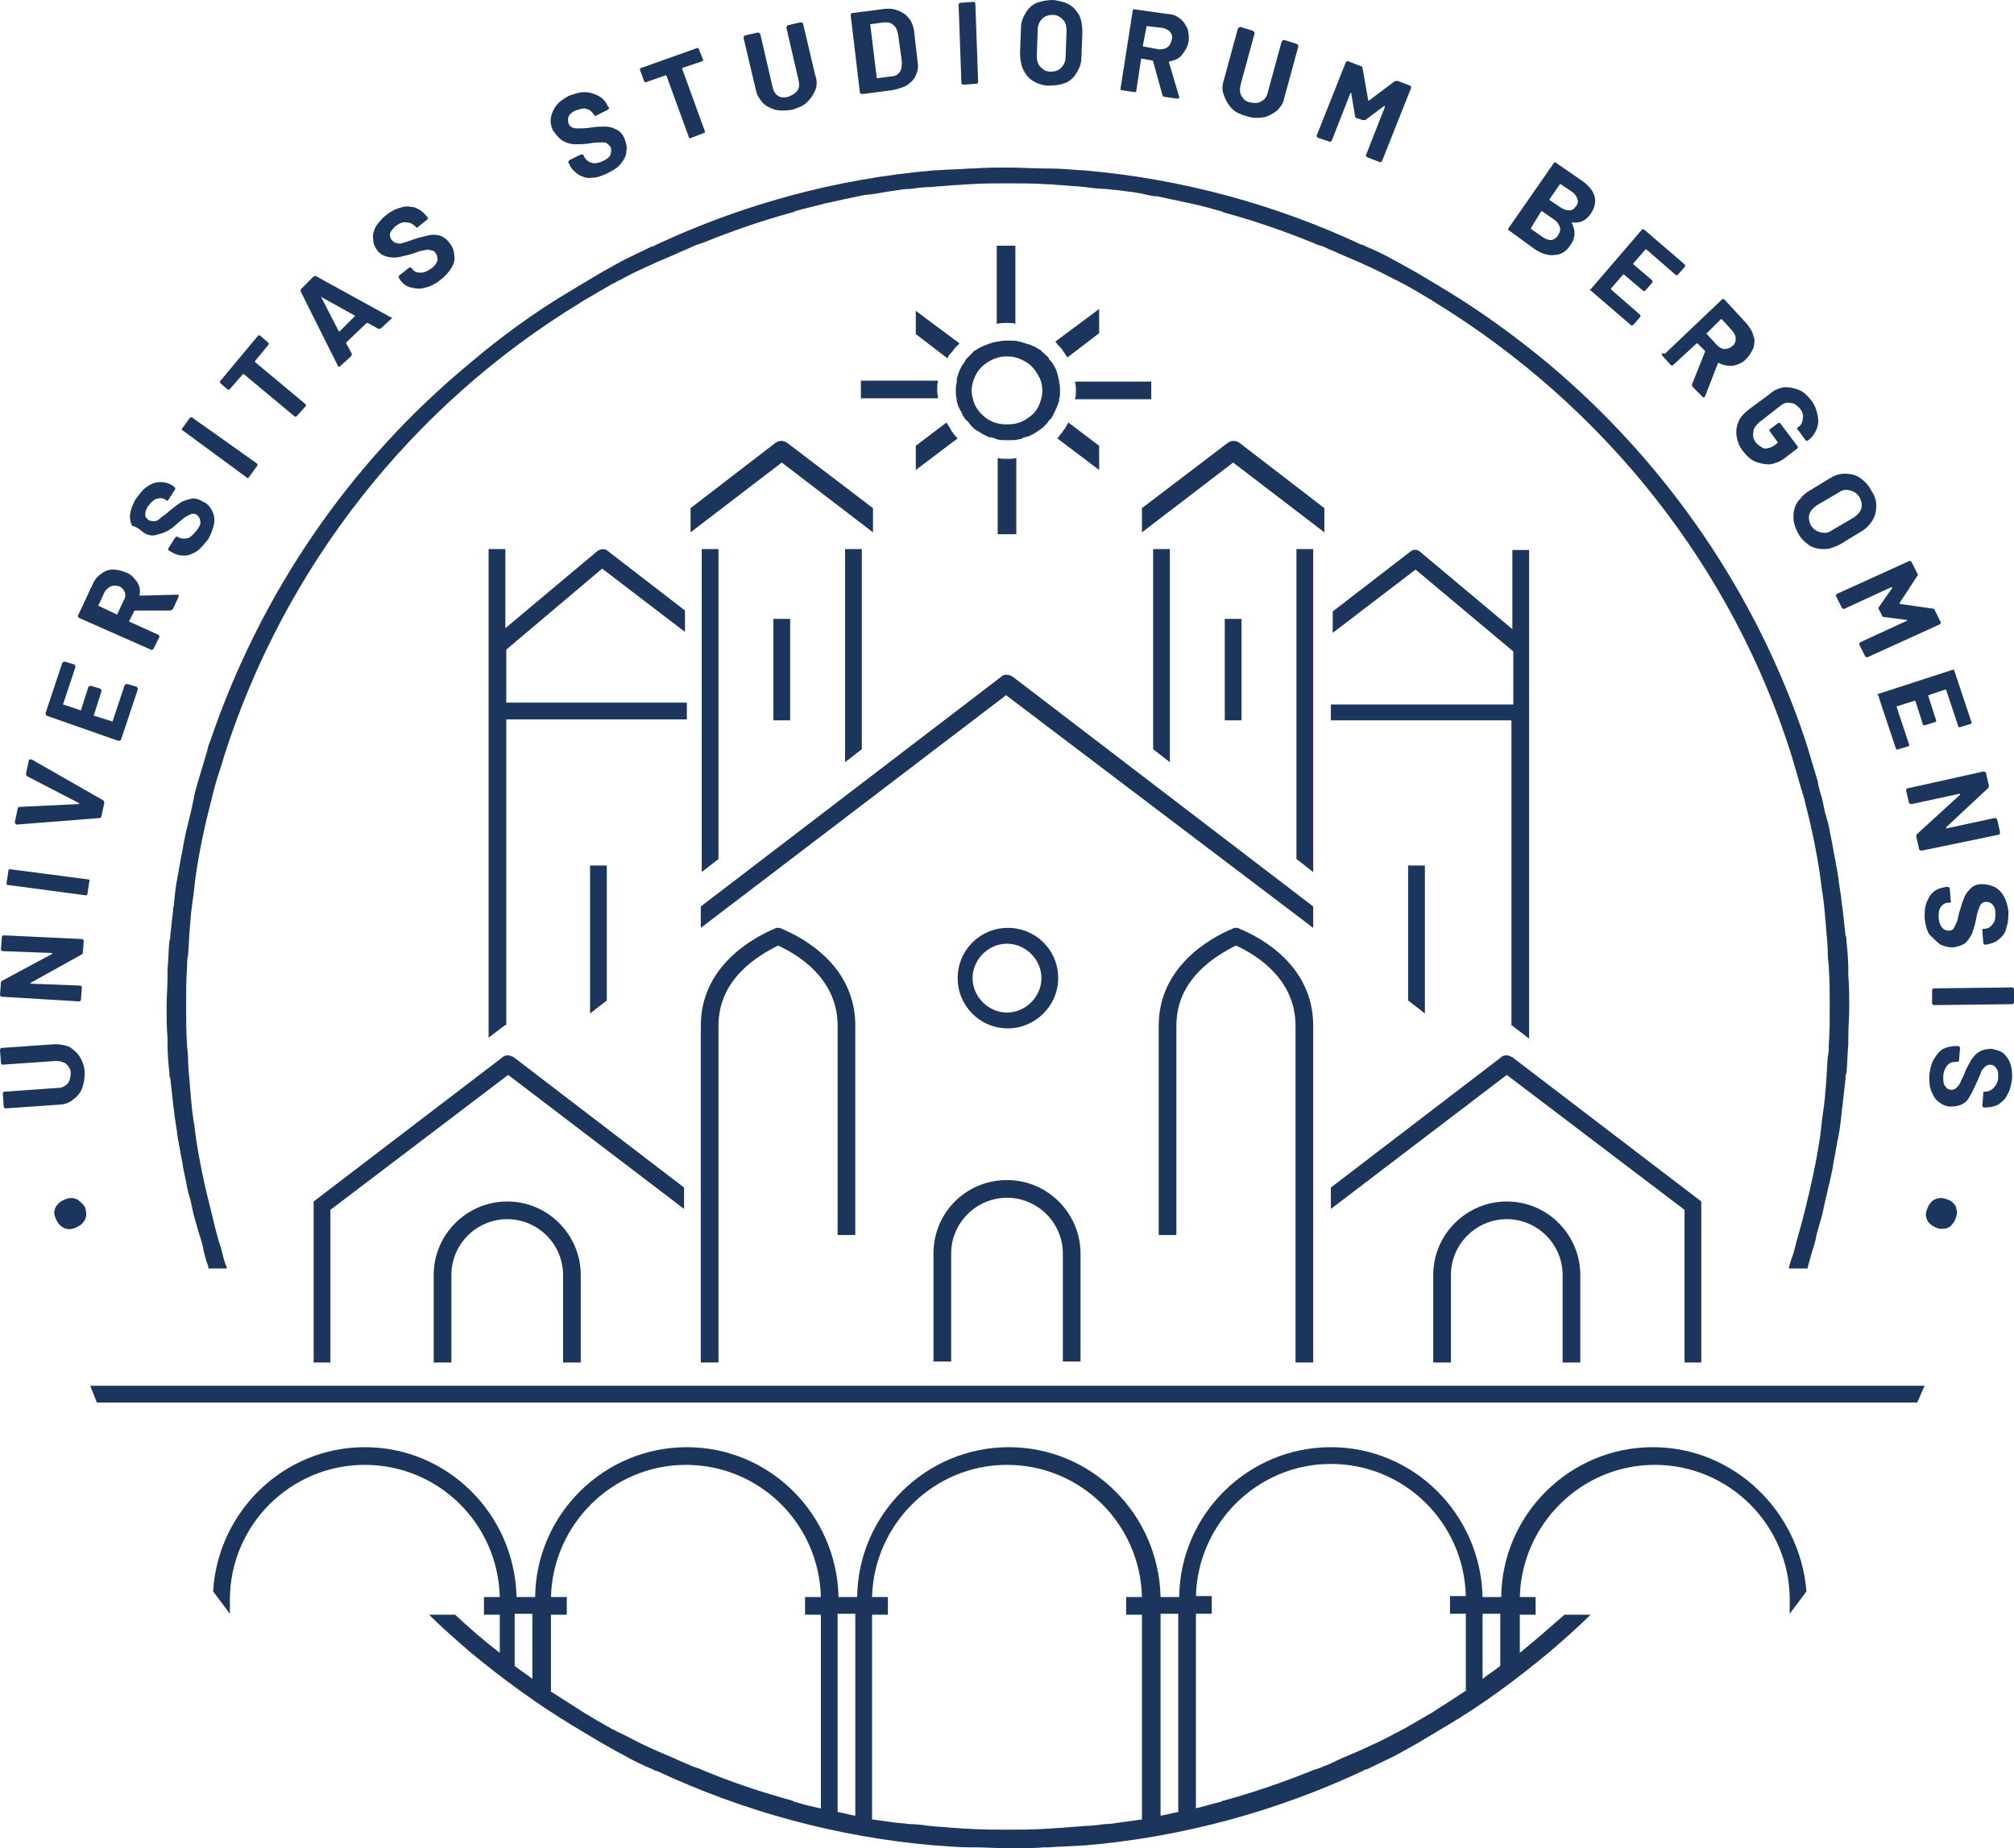 <?xml version="1.0" encoding="UTF-8"?>
<svg width="216.4" height="198.6" fill="none" version="1.1" viewBox="0 0 216.4 198.6" xmlns="http://www.w3.org/2000/svg" xmlns:cc="http://creativecommons.org/ns#" xmlns:dc="http://purl.org/dc/elements/1.1/" xmlns:rdf="http://www.w3.org/1999/02/22-rdf-syntax-ns#">
 <g fill="#1c355d">
  <path d="m77.2 92.3v-33.3h-1.8v34.7z"/>
  <path d="m84.9 66.5h-1.8v10.9h1.8z"/>
  <path d="m92.6 80.5v-21.5h-1.8v22.9z"/>
  <path d="m64.7 61.1 8.9 6.8v-2.3l-8.3-6.4c-0.3-0.3-0.8-0.2-1.1 0l-9.9 8.3v-8.5h-1.8v52.5l1.7-1.3c0.1 0 0.1-0.1 0.2-0.1v-32.8h19.4v-1.8h-19.4v-5.7z"/>
  <path d="m62.4 146.4v-9.4c0-4.3-3.5-7.9-7.9-7.9-4.3 0-7.9 3.5-7.9 7.9v9.4h1.9v-9.4c0-3.3 2.7-6 6-6s6 2.7 6 6v9.4z"/>
  <path d="m91.9 132.7v-22.5c0-6.4-5.5-9.4-7.9-10.4l-0.2-0.1h-0.4l-0.2 0.1c-2.4 1-7.9 4.1-7.9 10.4v36.2h1.9v-36.2c0-5 4.2-7.5 6.4-8.6 2.2 1 6.4 3.6 6.4 8.6v22.5z"/>
  <path d="m63.4 93v15.9l1.8-1.4v-14.5z"/>
  <path d="m92.6 42.8h8.2c0-0.2-0.1-0.5-0.1-0.8v-0.1c0-0.3 0-0.7 0.1-1h-8.3v1.9z"/>
  <path d="m102.2 46.2c-0.2-0.3-0.3-0.5-0.5-0.8l-3.3 2.5v2.6l4.5-3.4c-0.2-0.2-0.4-0.4-0.5-0.6-0.1-0.1-0.2-0.2-0.2-0.3z"/>
  <path d="m98.4 35.9 3.4 2.6c0.1-0.3 0.3-0.5 0.5-0.7 0.1-0.1 0.2-0.3 0.3-0.4l0.5-0.5-4.7-3.5z"/>
  <path d="m73.5 127.6-18.3-14c-0.2-0.1-0.4-0.2-0.6-0.2s-0.4 0-0.6 0.2l-20.3 15.5v17.3h1.8v-16.4l19.1-14.5 18.9 14.4z"/>
  <path d="m83.3 47.6-9.1 7v2.6l9.8-7.5 9.8 7.5v-2.6l-9.2-7c-0.4-0.3-0.9-0.3-1.3 0z"/>
  <path d="m139.3 59v33.3l1.8 1.4v-34.7z"/>
  <path d="m133.4 66.5h-1.8v10.9h1.8z"/>
  <path d="m123.9 59v21.5l1.8 1.4v-22.9z"/>
  <path d="m113.7 105.1c0-3-2.4-5.4-5.4-5.4s-5.4 2.4-5.4 5.4 2.4 5.4 5.4 5.4c2.9 0 5.4-2.4 5.4-5.4zm-9.2 0c0-2 1.7-3.7 3.7-3.7s3.7 1.7 3.7 3.7-1.7 3.7-3.7 3.7-3.7-1.7-3.7-3.7z"/>
  <path d="m10.4 150.7h195.6c0.3-0.6 0.5-1.2 0.8-1.8h-197.1c0.2 0.6 0.5 1.2 0.7 1.8z"/>
  <path d="m141.1 99.7v-2.3l-32.3-24.7c-0.2-0.1-0.4-0.2-0.6-0.2s-0.4 0-0.6 0.2l-32.3 24.7v2.3l32.8-25z"/>
  <path d="m143 75.6v1.8h19.4v32.8c0.1 0 0.1 0 0.2 0.1l1.7 1.3v-52.5h-1.8v8.5l-9.9-8.3c-0.3-0.3-0.8-0.3-1.1 0l-8.3 6.4v2.3l8.9-6.8 10.5 8.8v5.7h-19.6z"/>
  <path d="m169.8 146.4v-9.4c0-4.3-3.5-7.9-7.9-7.9-4.3 0-7.9 3.5-7.9 7.9v9.4h1.9v-9.4c0-3.3 2.7-6 6-6s6 2.7 6 6v9.4z"/>
  <path d="m116.1 146.4v-11.7c0-4.3-3.5-7.9-7.9-7.9s-7.9 3.5-7.9 7.9v11.6h1.9v-11.6c0-3.3 2.7-6 6-6s6 2.7 6 6v11.6h1.9z"/>
  <path d="m141.1 146.4v-36.2c0-6.4-5.5-9.4-7.9-10.4l-0.2-0.1h-0.4l-0.2 0.1c-2.4 1-7.9 4.1-7.9 10.4v22.5h1.9v-22.5c0-5 4.2-7.5 6.4-8.6 2.2 1 6.4 3.6 6.4 8.6v36.2z"/>
  <path d="m153.1 108.9v-15.9h-1.8v14.5z"/>
  <path d="m22.6 79.6c-0.2 0.4-0.3 0.9-0.4 1.3-0.1 0.3-0.2 0.7-0.3 1-0.2 0.7-0.4 1.3-0.6 2s-0.4 1.3-0.5 2c-0.1 0.5-0.2 0.9-0.3 1.4-0.2 0.7-0.3 1.3-0.5 2l-0.3 1.5c-0.1 0.7-0.3 1.5-0.4 2.2-0.1 0.4-0.1 0.7-0.2 1.1-0.2 1-0.3 1.9-0.4 2.9 0 0.3-0.1 0.5-0.1 0.8l-0.3 2.7c0 0.2 0 0.4-0.1 0.6-0.1 1-0.1 2.1-0.2 3.1v0.7c0 1.1-0.1 2.2-0.1 3.3s0 2.2 0.1 3.3v0.7c0 1.1 0.1 2.1 0.2 3.1 0 0.2 0 0.4 0.1 0.6l0.3 2.7c0 0.3 0.1 0.5 0.1 0.8 0.1 1 0.3 1.9 0.4 2.9 0.1 0.3 0.1 0.7 0.2 1 0.1 0.8 0.3 1.5 0.4 2.3 0.1 0.5 0.2 0.9 0.3 1.4 0.1 0.7 0.3 1.4 0.5 2.1 0.1 0.5 0.2 0.9 0.3 1.4l0.6 2.1c0.2 0.6 0.4 1.2 0.5 1.9 0.1 0.4 0.2 0.7 0.3 1.1 0.1 0.2 0.2 0.5 0.2 0.7h2c-0.2-0.5-0.4-1.1-0.5-1.6 0-0.1-0.1-0.3-0.1-0.4-0.4-1.2-0.7-2.4-1-3.7 0-0.1-0.1-0.3-0.1-0.4-0.7-2.7-1.3-5.5-1.7-8.3 0-0.3-0.1-0.6-0.1-0.9-0.2-1-0.3-2.1-0.4-3.2 0-0.4-0.1-0.9-0.1-1.3-0.1-1-0.2-2-0.2-3 0-0.4-0.1-0.8-0.1-1.2-0.1-1.4-0.1-2.8-0.1-4.2s0-2.8 0.1-4.2c0-0.4 0-0.8 0.1-1.2 0.1-1 0.1-2 0.2-3 0-0.4 0.1-0.8 0.1-1.3 0.1-1.1 0.3-2.1 0.4-3.2 0-0.3 0.1-0.6 0.1-0.9 0.4-2.8 1-5.6 1.7-8.3 0-0.1 0.1-0.3 0.1-0.4 0.3-1.3 0.7-2.5 1.1-3.7 0-0.1 0.1-0.3 0.1-0.4 6.5-20.6 20.3-38 38.4-49 0.1-0.1 0.2-0.1 0.3-0.2 1-0.6 2.1-1.2 3.1-1.8 0.3-0.1 0.5-0.3 0.8-0.4 0.9-0.5 1.7-0.9 2.6-1.3 0.4-0.2 0.9-0.4 1.3-0.6l2.1-0.9c0.6-0.3 1.2-0.5 1.8-0.8 0.4-0.2 0.8-0.3 1.1-0.4 3.2-1.3 6.4-2.4 9.7-3.3 0.1 0 0.1 0 0.2-0.1 1-0.3 2-0.5 3.1-0.8 0.3-0.1 0.6-0.1 0.9-0.2 0.9-0.2 1.8-0.4 2.8-0.6 0.4-0.1 0.9-0.2 1.3-0.2 0.8-0.1 1.7-0.3 2.5-0.4 0.6-0.1 1.2-0.2 1.8-0.2 0.7-0.1 1.5-0.2 2.2-0.2 0.8-0.1 1.6-0.1 2.4-0.2 0.6 0 1.2-0.1 1.7-0.1 1.4-0.1 2.8-0.1 4.2-0.1s2.8 0 4.2 0.1c0.6 0 1.2 0.1 1.7 0.1 0.8 0.1 1.6 0.1 2.4 0.2 0.7 0.1 1.5 0.2 2.2 0.2 0.6 0.1 1.2 0.1 1.8 0.2 0.8 0.1 1.7 0.2 2.5 0.4 0.4 0.1 0.9 0.2 1.3 0.2 0.9 0.2 1.8 0.4 2.8 0.6 0.3 0.1 0.6 0.1 0.9 0.2 1 0.2 2 0.5 3.1 0.8 0.1 0 0.1 0 0.2 0.1 3.3 0.9 6.5 2 9.7 3.3 0.4 0.2 0.8 0.3 1.1 0.4 0.6 0.3 1.2 0.5 1.8 0.8l2.1 0.9c0.4 0.2 0.9 0.4 1.3 0.6 0.9 0.4 1.8 0.9 2.6 1.3 0.3 0.1 0.5 0.3 0.8 0.4 1.1 0.6 2.1 1.2 3.1 1.8 0.1 0.1 0.2 0.1 0.3 0.2 18.1 11.1 32 28.4 38.4 49 0 0.1 0.1 0.3 0.1 0.4 0.4 1.2 0.7 2.5 1.1 3.7 0 0.1 0.1 0.3 0.1 0.4 0.7 2.7 1.3 5.5 1.7 8.3 0 0.3 0.1 0.6 0.1 0.9 0.2 1.1 0.3 2.1 0.4 3.2 0 0.4 0.1 0.8 0.1 1.3 0.1 1 0.2 2 0.2 3 0 0.4 0.1 0.8 0.1 1.2 0.1 1.4 0.1 2.8 0.1 4.2s0 2.8-0.1 4.2c0 0.4 0 0.8-0.1 1.2-0.1 1-0.1 2-0.2 3 0 0.4-0.1 0.9-0.1 1.3-0.1 1.1-0.3 2.1-0.4 3.2 0 0.3-0.1 0.6-0.1 0.9-0.4 2.8-1 5.5-1.7 8.3 0 0.1-0.1 0.3-0.1 0.4-0.3 1.2-0.7 2.5-1 3.7 0 0.1-0.1 0.3-0.1 0.4-0.2 0.5-0.4 1.1-0.5 1.6h2c0.1-0.2 0.1-0.5 0.2-0.7 0.1-0.4 0.2-0.7 0.3-1.1 0.2-0.6 0.4-1.2 0.5-1.9l0.6-2.1c0.1-0.5 0.2-0.9 0.3-1.4 0.2-0.7 0.3-1.4 0.5-2.1 0.1-0.5 0.2-0.9 0.3-1.4 0.1-0.8 0.3-1.5 0.4-2.3 0.1-0.3 0.1-0.7 0.2-1 0.2-1 0.3-1.9 0.4-2.9 0-0.3 0.1-0.5 0.1-0.8l0.3-2.7c0-0.2 0-0.4 0.1-0.6 0.1-1 0.1-2.1 0.2-3.1v-0.7c0-1.1 0.1-2.2 0.1-3.3s0-2.2-0.1-3.3v-0.7c0-1-0.1-2.1-0.2-3.1 0-0.2 0-0.4-0.1-0.6l-0.3-2.7c0-0.3-0.1-0.5-0.1-0.8-0.1-1-0.3-1.9-0.4-2.9-0.1-0.4-0.1-0.7-0.2-1.1-0.1-0.7-0.3-1.5-0.4-2.2l-0.3-1.5c-0.1-0.7-0.3-1.3-0.5-2-0.1-0.5-0.2-0.9-0.3-1.4-0.2-0.7-0.4-1.3-0.5-2-0.2-0.7-0.4-1.3-0.6-2-0.1-0.3-0.2-0.7-0.3-1-0.1-0.4-0.3-0.9-0.4-1.3-5.3-15.9-15-29.9-27.6-40.5-3.5-2.9-7.2-5.6-11-7.9-0.2-0.1-0.3-0.2-0.5-0.3-0.8-0.5-1.7-1-2.5-1.5-0.5-0.3-1.1-0.6-1.6-0.9-0.4-0.2-0.7-0.4-1.1-0.6-0.9-0.5-1.9-1-2.9-1.4-0.2-0.1-0.3-0.2-0.5-0.2-9.2-4.3-19.3-7.1-29.9-8h-0.2c-1.2-0.1-2.5-0.2-3.7-0.2h-0.4c-1.2 0-2.4-0.1-3.7-0.1s-2.5 0-3.7 0.1h-0.4c-1.2 0.1-2.5 0.1-3.7 0.2h-0.2c-10.6 0.9-20.7 3.7-29.9 8-0.2 0.1-0.3 0.2-0.5 0.2-1 0.5-1.9 0.9-2.9 1.4-0.4 0.2-0.7 0.4-1.1 0.6-0.5 0.3-1.1 0.6-1.6 0.9-0.8 0.5-1.7 1-2.5 1.5-0.2 0.1-0.3 0.2-0.5 0.3-3.9 2.3-7.6 5-11 7.9-12.8 10.6-22.4 24.6-27.8 40.5z"/>
  <path d="m177.6 155.5c-8.9 0-16.2 7.2-16.3 16.1h-2c-0.2-8.9-7.4-16.1-16.3-16.1s-16.2 7.2-16.3 16.1h-2c-0.2-8.9-7.4-16.1-16.3-16.1s-16.2 7.2-16.3 16.1h-2c-0.2-8.9-7.4-16.1-16.3-16.1s-16.2 7.2-16.3 16.1h-2c-0.2-8.9-7.4-16.1-16.3-16.1-8.7 0-15.8 6.9-16.3 15.5 0.6 0.8 1.2 1.6 1.8 2.4v-1.5c0-8 6.5-14.5 14.5-14.5 7.9 0 14.3 6.3 14.5 14.2h-1.7v1.9h1.7v4.1c-1.7-1.3-3.3-2.7-4.8-4.1h-2.8c1.4 1.4 2.9 2.7 4.4 4 3.5 2.9 7.2 5.6 11 7.9 0.2 0.1 0.3 0.2 0.5 0.3 0.8 0.5 1.7 1 2.5 1.5 0.5 0.3 1.1 0.6 1.6 0.9 0.4 0.2 0.7 0.4 1.1 0.6 0.9 0.5 1.9 1 2.9 1.4 0.2 0.1 0.3 0.2 0.5 0.2 9.2 4.3 19.3 7.1 29.9 8h0.2c1.2 0.1 2.5 0.2 3.7 0.2h0.4c1.2 0 2.4 0.1 3.7 0.1s2.5 0 3.7-0.1h0.4c1.2-0.1 2.5-0.1 3.7-0.2h0.2c10.6-0.9 20.7-3.7 29.9-8 0.2-0.1 0.3-0.2 0.5-0.2 1-0.5 1.9-0.9 2.9-1.4 0.4-0.2 0.7-0.4 1.1-0.6 0.5-0.3 1.1-0.6 1.6-0.9 0.8-0.5 1.7-1 2.5-1.5 0.2-0.1 0.3-0.2 0.5-0.3 3.9-2.3 7.5-5 11-7.9 1.5-1.3 3-2.6 4.4-4h-2.8c-1.6 1.4-3.2 2.8-4.8 4.1v-4.1h1.7v-1.9h-1.7c0.2-7.8 6.6-14.2 14.5-14.2 8 0 14.5 6.5 14.5 14.5v1.5c0.6-0.8 1.2-1.6 1.8-2.4-0.7-8.6-7.8-15.5-16.5-15.5zm-120.4 24.9c-0.6-0.5-1.3-0.9-1.9-1.4v-5.6h1.9zm30.9 13.9c-0.9-0.2-1.8-0.4-2.7-0.7-0.1 0-0.1 0-0.2-0.1-3.3-0.9-6.6-2-9.7-3.3-0.4-0.2-0.8-0.3-1.1-0.4-0.6-0.3-1.2-0.5-1.8-0.8l-2.1-0.9c-0.4-0.2-0.9-0.4-1.3-0.6-0.9-0.4-1.7-0.9-2.6-1.3-0.3-0.1-0.5-0.3-0.8-0.4-1.1-0.6-2.1-1.2-3.1-1.8-0.1-0.1-0.2-0.1-0.3-0.2l-3.3-2.1h0.1v-8.2h1.7v-1.9h-1.7c0.2-7.8 6.6-14.2 14.5-14.2s14.3 6.3 14.5 14.2h-1.7v1.9h1.7v20.8zm3.8 0.8c-0.6-0.1-1.3-0.3-1.9-0.4v-21.3h1.9zm30.8 0.4c-0.7 0.1-1.5 0.2-2.2 0.3-0.6 0.1-1.2 0.2-1.8 0.2-0.7 0.1-1.5 0.2-2.2 0.2-0.8 0.1-1.6 0.1-2.4 0.2-0.6 0-1.2 0.1-1.7 0.1-1.4 0.1-2.8 0.1-4.2 0.1s-2.8 0-4.2-0.1c-0.6 0-1.2-0.1-1.7-0.1-0.8-0.1-1.6-0.1-2.4-0.2-0.7-0.1-1.5-0.2-2.2-0.2-0.6-0.1-1.2-0.1-1.8-0.2-0.7-0.1-1.5-0.2-2.2-0.3v-22h1.7v-1.9h-1.7c0.2-7.8 6.6-14.2 14.5-14.2s14.3 6.3 14.5 14.2h-1.7v1.9h1.7zm3.9-0.8c-0.6 0.1-1.3 0.3-1.9 0.4v-21.7h1.9zm27.6-10.9c-0.1 0.1-0.2 0.1-0.3 0.2-1 0.6-2.1 1.2-3.1 1.8-0.3 0.1-0.5 0.3-0.8 0.4-0.9 0.5-1.7 0.9-2.6 1.3-0.4 0.2-0.9 0.4-1.3 0.6l-2.1 0.9c-0.6 0.3-1.2 0.6-1.8 0.8-0.4 0.2-0.8 0.3-1.1 0.4-3.2 1.3-6.4 2.4-9.7 3.3-0.1 0-0.1 0-0.2 0.1-0.9 0.2-1.8 0.5-2.7 0.7v-20.9h1.7v-1.9h-1.7c0.2-7.8 6.6-14.2 14.5-14.2s14.3 6.3 14.5 14.2h-1.7v1.9h1.7v8.2h0.1c-1.2 0.8-2.3 1.5-3.4 2.2zm7-4.8c-0.6 0.5-1.3 0.9-1.9 1.4v-7h1.9z"/>
  <path d="m123.8 41h-8.3c0.1 0.3 0.1 0.7 0.1 1v0.1c0 0.3 0 0.5-0.1 0.8h8.2v-1.9z"/>
  <path d="m108.3 49.3h-0.2-0.1c-0.3 0-0.5 0-0.8-0.1v8.2h2v-8.2c-0.3 0.1-0.5 0.1-0.9 0.1 0.1 0 0.1 0 0 0z"/>
  <path d="m108.1 34.7h0.2c0.3 0 0.6 0 0.8 0.1v-8.4h-2v8.4c0.5-0.1 0.7-0.1 1-0.1z"/>
  <path d="m114.3 46.2c-0.1 0.1-0.1 0.2-0.2 0.3-0.2 0.2-0.3 0.4-0.5 0.6l4.5 3.4v-2.6l-3.3-2.5c-0.2 0.3-0.3 0.6-0.5 0.8z"/>
  <path d="m113.9 37.3c0.1 0.1 0.2 0.2 0.3 0.4 0.2 0.2 0.3 0.5 0.5 0.7l3.4-2.6v-2.6l-4.7 3.5c0.2 0.3 0.3 0.4 0.5 0.6z"/>
  <path d="m106.7 36.8c-0.2 0.1-0.4 0.1-0.6 0.2s-0.3 0.1-0.5 0.2c-0.1 0.1-0.3 0.1-0.4 0.2-0.2 0.1-0.3 0.2-0.5 0.3-0.1 0.1-0.2 0.1-0.2 0.2l-0.6 0.6c-0.1 0.1-0.2 0.2-0.2 0.3-0.1 0.2-0.3 0.4-0.4 0.6 0 0.1-0.1 0.1-0.1 0.2s-0.1 0.1-0.1 0.2-0.1 0.2-0.1 0.3c-0.1 0.3-0.2 0.5-0.2 0.8v0.2c-0.1 0.3-0.1 0.6-0.1 0.9s0 0.6 0.1 0.9v0.2c0.1 0.3 0.1 0.5 0.3 0.8 0 0.1 0.1 0.2 0.1 0.2 0 0.1 0.1 0.1 0.1 0.2 0.1 0.2 0.2 0.5 0.4 0.7 0 0.1 0.1 0.1 0.2 0.2 0.2 0.2 0.3 0.4 0.5 0.6l0.2 0.2c0.2 0.2 0.4 0.3 0.6 0.4 0.1 0.1 0.2 0.1 0.3 0.2l0.6 0.3c0.1 0.1 0.3 0.1 0.5 0.1 0.2 0.1 0.3 0.1 0.5 0.2 0.3 0.1 0.7 0.1 1 0.1h0.1 0.2 0.1c0.3 0 0.7 0 1-0.1 0.2 0 0.4-0.1 0.5-0.2 0.2 0 0.3-0.1 0.5-0.1l0.6-0.3c0.1-0.1 0.2-0.1 0.3-0.2 0.2-0.1 0.4-0.3 0.6-0.4l0.2-0.2c0.2-0.2 0.4-0.4 0.5-0.6l0.2-0.2c0.2-0.2 0.3-0.5 0.4-0.7 0-0.1 0.1-0.1 0.1-0.2s0.1-0.2 0.1-0.2c0.1-0.3 0.2-0.5 0.3-0.8v-0.2c0.1-0.3 0.1-0.6 0.1-0.9s0-0.6-0.1-0.9v-0.2c-0.1-0.3-0.1-0.5-0.2-0.8 0-0.1-0.1-0.2-0.1-0.3s0-0.1-0.1-0.2c0-0.1-0.1-0.1-0.1-0.2-0.1-0.2-0.2-0.4-0.4-0.6-0.1-0.1-0.2-0.2-0.2-0.3-0.1-0.2-0.3-0.3-0.5-0.5l-0.1-0.1c-0.1-0.1-0.2-0.1-0.2-0.2-0.1-0.1-0.3-0.2-0.5-0.3-0.1-0.1-0.3-0.2-0.4-0.2-0.2-0.1-0.3-0.2-0.5-0.2-0.2-0.1-0.4-0.1-0.6-0.2-0.1 0-0.3-0.1-0.4-0.1-0.3-0.1-0.7-0.1-1-0.1h-0.2c-0.4 0-0.7 0-1 0.1-0.3 0-0.5 0.1-0.6 0.1zm1.4 1.5h0.2c0.8 0 1.5 0.3 2.1 0.7s1 1 1.3 1.6c0.2 0.4 0.3 0.9 0.3 1.4 0 0.4-0.1 0.8-0.2 1.1-0.2 0.7-0.6 1.3-1.2 1.7-0.6 0.5-1.4 0.8-2.3 0.8h-0.2c-0.9 0-1.7-0.3-2.3-0.8-0.5-0.4-1-1-1.2-1.7-0.1-0.4-0.2-0.7-0.2-1.1 0-0.5 0.1-0.9 0.3-1.4 0.3-0.7 0.7-1.2 1.3-1.6s1.3-0.7 2.1-0.7z"/>
  <path d="m182.8 146.4v-17.3l-20.3-15.5c-0.2-0.1-0.4-0.2-0.6-0.2s-0.4 0-0.6 0.2l-18.3 14v2.3l18.9-14.4 19.1 14.5v16.4z"/>
  <path d="m142.3 54.6-9.1-7c-0.4-0.3-0.9-0.3-1.3 0l-9.2 7v2.6l9.8-7.5 9.8 7.5z"/>
  <path d="m8.8 129.3c-0.2-0.2-0.4-0.4-0.7-0.5s-0.6-0.1-0.9 0-0.5 0.2-0.8 0.4c-0.2 0.2-0.4 0.4-0.5 0.7s-0.1 0.6 0 0.8c0.1 0.3 0.2 0.5 0.4 0.8 0.2 0.2 0.4 0.4 0.7 0.5s0.6 0.1 0.9 0 0.5-0.2 0.8-0.4c0.2-0.2 0.4-0.4 0.5-0.7s0.1-0.6 0-0.9c0-0.3-0.2-0.5-0.4-0.7z"/>
  <path d="m7.8 118.2c0.4-0.3 0.8-0.7 1-1.2s0.3-1.1 0.3-1.7-0.2-1.2-0.5-1.7-0.7-0.8-1.1-1.1c-0.5-0.2-1-0.3-1.6-0.3l-5.7 0.4c-0.1 0-0.2 0.1-0.2 0.2l0.1 1.4c0 0.1 0.1 0.2 0.2 0.2l5.7-0.4c0.4 0 0.8 0.1 1.1 0.3 0.3 0.3 0.5 0.6 0.5 1s-0.1 0.8-0.3 1.1c-0.3 0.3-0.6 0.5-1.1 0.5l-5.7 0.4c-0.1 0-0.2 0.1-0.2 0.2l0.1 1.4c0 0.1 0.1 0.2 0.2 0.2l5.7-0.4c0.6 0 1.1-0.2 1.5-0.5z"/>
  <path d="m8.5 107.6c0.1 0 0.2-0.1 0.2-0.2l0.1-1.3c0-0.1-0.1-0.2-0.2-0.2l-5.2-0.2h-0.1v-0.1l5.4-3c0.1-0.1 0.2-0.1 0.2-0.2l0.1-1.3c0-0.1-0.1-0.2-0.2-0.2l-8.4-0.4c-0.1 0-0.2 0.1-0.2 0.2l-0.1 1.3c0 0.1 0.1 0.2 0.2 0.2l5.2 0.2h0.1v0.1l-5.4 2.9c-0.1 0.1-0.1 0.1-0.1 0.2l-0.1 1.3c0 0.1 0.1 0.2 0.2 0.2z"/>
  <path d="m9.5 94.5-8.4-1.1c-0.1 0-0.2 0-0.2 0.2l-0.2 1.3c0 0.1-3e-6 0.2 0.2 0.2l8.3 1.1c0.1 0 0.2 0 0.2-0.2l0.2-1.3c0.1-0.1-1e-5 -0.2-0.1-0.2z"/>
  <path d="m1.8 88.6 8.9-0.7c0.1 0 0.2-0.1 0.2-0.2l0.3-1.4c0-0.1 0-0.2-0.1-0.3l-7.7-4.4h-0.2c-0.1 0-0.1 0.1-0.1 0.1l-0.3 1.4c0 0.1-1e-5 0.2 0.1 0.3l5.6 2.9v0.1h-0.1l-6.3 0.3c-0.1 0-0.2 0.1-0.2 0.2l-0.3 1.4c0 0.2 0.1 0.3 0.2 0.3z"/>
  <path d="m12.7 79.6c0.1 0 0.2 0 0.3-0.1l1.8-5.4c0-0.1 0-0.2-0.1-0.3l-1-0.3c-0.1 0-0.2 0-0.3 0.1l-1.3 3.9s0 0.1-0.1 0l-1.9-0.6s-0.1 0 0-0.1l0.8-2.5c0-0.1 0-0.2-0.1-0.3l-1-0.3c-0.1 0-0.2 0-0.3 0.1l-0.8 2.5s1e-5 0.1-0.1 0l-1.8-0.6s-0.1 0 0-0.1l1.3-3.9c0-0.1-1e-5 -0.2-0.1-0.3l-1-0.3c-0.1 0-0.2 0-0.3 0.1l-1.8 5.4c0 0.1 1e-5 0.2 0.1 0.3z"/>
  <path d="m16.2 69.8c0.1 0.1 0.2 0 0.3-0.1l0.6-1.2c0.1-0.1-1e-4 -0.2-0.1-0.3l-3.1-1.4s-0.1-0.1 0-0.1l0.5-1s0-0.1 0.1-0.1h3.8c0.1 0 0.2-0.1 0.3-0.2l0.6-1.3v-0.1s1e-4 -0.1-0.1-0.1h-0.1l-3.9 0.1h-0.1v-0.1c0.1-0.5 0-1-0.3-1.4s-0.6-0.8-1.2-1c-0.5-0.2-0.9-0.3-1.4-0.3s-0.9 0.2-1.3 0.5-0.7 0.7-0.9 1.2l-1.5 3.2c-0.1 0.1 1e-5 0.2 0.1 0.3zm-5-6.1c0.1-0.3 0.4-0.5 0.7-0.7 0.3-0.1 0.6-0.1 0.9 0s0.5 0.4 0.6 0.6c0.1 0.3 0.1 0.6-0.1 0.9l-0.7 1.5s-0.1 0.1-0.1 0l-1.9-0.9s-0.1-0.1 0-0.1z"/>
  <path d="m15.4 57.2c0.4 0.3 0.9 0.4 1.3 0.3s0.8-0.2 1.2-0.4 0.8-0.5 1.2-0.9c0.4-0.3 0.7-0.6 0.9-0.7s0.4-0.2 0.6-0.3c0.2 0 0.4 0 0.5 0.1 0.2 0.1 0.4 0.4 0.4 0.6 0.1 0.3 0 0.6-0.3 1s-0.6 0.7-0.9 0.9c-0.4 0.1-0.7 0.1-1 0l-0.2-0.1c-0.1-0.1-0.2 0-0.3 0.1l-0.7 1.1c-0.1 0.1-1e-4 0.2 0.1 0.3l0.2 0.1c0.5 0.3 0.9 0.4 1.4 0.4s0.9-0.2 1.4-0.5c0.4-0.3 0.8-0.8 1.2-1.3 0.3-0.6 0.5-1.1 0.6-1.6s0-1-0.2-1.4-0.5-0.8-1-1c-0.5-0.3-0.9-0.4-1.3-0.3s-0.8 0.2-1.1 0.4-0.7 0.5-1.2 0.9c-0.4 0.4-0.8 0.6-1 0.8s-0.4 0.3-0.6 0.3-0.4 0-0.6-0.1c-0.3-0.2-0.4-0.4-0.4-0.6 0-0.3 0.1-0.6 0.3-0.9 0.3-0.4 0.6-0.7 0.9-0.8 0.4-0.1 0.7-0.1 1 0.1l0.1 0.1c0.1 0 0.1 0 0.2-0.1l0.7-1.1c0.1-0.1 0-0.2-0.1-0.3l-0.1-0.1c-0.5-0.3-0.9-0.4-1.4-0.4s-1 0.2-1.4 0.5c-0.5 0.3-0.8 0.8-1.2 1.3-0.3 0.5-0.5 1-0.6 1.5s0 1 0.2 1.4c0.5 0.1 0.8 0.4 1.2 0.7z"/>
  <path d="m26.5 51.3c0.1 0.1 0.2 0.1 0.3-0.1l0.8-1.1c0.1-0.1 0.1-0.2 0-0.3l-6.9-4.9c-0.1-0.1-0.2-0.1-0.3 0l-0.8 1.1c-0.1 0.1-0.1 0.2 0.1 0.3z"/>
  <path d="m24.4 41.8c0.1 0.1 0.2 0.1 0.3 0l1.4-1.6h0.1l5.4 4.5c0.1 0.1 0.2 0.1 0.3 0l0.9-1c0.1-0.1 0.1-0.2 0-0.3l-5.4-4.5v-0.1l1.4-1.7c0.1-0.1 0.1-0.2 0-0.3l-0.8-0.7c-0.1-0.1-0.2-0.1-0.3 0l-4 4.8c-0.1 0.1-0.1 0.2 0 0.3z"/>
  <path d="m36.3 39.3c0 0.1 0.1 0.1 0.1 0.1 0.1 0 0.1 0 0.2-0.1l1.1-1c0.1-0.1 0.1-0.2 0.1-0.3l-0.6-1.1v-0.1l2.2-2.1h0.1l1.1 0.6c0.1 0.1 0.2 0 0.3 0l1.1-1 0.1-0.1v-0.1h-0.1l-8-4.4c-0.1-0.1-0.2 0-0.3 0l-1.3 1.3c-0.1 0.1-0.1 0.2-0.1 0.3zm-1.8-7.4 3.6 2s0.1 0.1 0 0.1l-1.6 1.6h-0.1z"/>
  <path d="m41.7 27.6c0.4 0.1 0.9 0.1 1.3 0s0.9-0.2 1.5-0.4c0.5-0.2 0.9-0.3 1.1-0.3 0.2-0.1 0.5-0.1 0.7 0 0.2 0 0.4 0.1 0.5 0.3 0.2 0.2 0.2 0.5 0.2 0.8-0.1 0.3-0.3 0.6-0.6 0.8-0.4 0.3-0.8 0.5-1.2 0.5s-0.7-0.1-0.9-0.4l-0.1-0.1c-0.1-0.1-0.2-0.1-0.3 0l-1 0.8c-0.1 0.1-0.1 0.2 0 0.3l0.1 0.2c0.3 0.4 0.7 0.7 1.2 0.8s0.9 0.2 1.5 0c0.5-0.1 1.1-0.4 1.6-0.8s0.9-0.8 1.2-1.3 0.4-0.9 0.3-1.4c0-0.5-0.2-0.9-0.5-1.3s-0.7-0.7-1.1-0.8-0.8-0.1-1.2 0-0.9 0.2-1.5 0.4c-0.5 0.2-0.9 0.3-1.2 0.4s-0.5 0.1-0.7 0c-0.2 0-0.3-0.1-0.5-0.3s-0.2-0.5-0.2-0.7c0.1-0.3 0.3-0.5 0.6-0.8 0.4-0.3 0.8-0.5 1.2-0.4 0.4 0 0.7 0.2 0.9 0.4l0.1 0.1c0.1 0.1 0.1 0.1 0.2 0l1-0.8c0.1-0.1 0.1-0.2 0-0.3l-0.1-0.1c-0.3-0.4-0.7-0.7-1.2-0.9-0.5-0.1-1-0.2-1.5 0-0.5 0.1-1.1 0.4-1.6 0.8s-0.8 0.8-1.1 1.2c-0.2 0.4-0.4 0.9-0.3 1.4 0 0.5 0.2 0.9 0.5 1.3 0.3 0.3 0.6 0.5 1.1 0.6z"/>
  <path d="m60.6 15.2c0.4 0.2 0.8 0.3 1.2 0.3s1 0 1.6-0.1c0.5-0.1 0.9-0.1 1.2-0.1s0.5 0 0.6 0.1 0.3 0.2 0.4 0.4 0.1 0.5 0 0.8-0.4 0.5-0.8 0.7-0.9 0.3-1.2 0.2c-0.4-0.1-0.6-0.3-0.8-0.6l-0.1-0.2c0-0.1-0.1-0.1-0.3-0.1l-1.2 0.6c-0.1 0.1-0.2 0.2-0.1 0.3l0.1 0.2c0.2 0.5 0.6 0.8 1 1.1 0.4 0.2 0.9 0.4 1.4 0.3 0.5 0 1.1-0.2 1.7-0.5s1.1-0.6 1.4-1 0.6-0.8 0.6-1.3c0.1-0.5 0-0.9-0.2-1.4s-0.5-0.8-0.9-1-0.8-0.3-1.2-0.3-0.9 0-1.5 0.1-1 0.1-1.3 0.1-0.5 0-0.7-0.1-0.3-0.2-0.4-0.4c-0.1-0.3-0.1-0.5 0-0.8 0.1-0.2 0.4-0.5 0.7-0.6 0.5-0.2 0.9-0.3 1.2-0.2 0.4 0.1 0.6 0.3 0.8 0.6l0.1 0.1c0 0.1 0.1 0.1 0.2 0l1.2-0.6c0.1-0.1 0.2-0.2 0.1-0.3l-0.1-0.1c-0.2-0.5-0.6-0.9-1-1.1s-0.9-0.4-1.5-0.4-1.1 0.2-1.7 0.4c-0.5 0.3-1 0.6-1.3 1s-0.5 0.8-0.6 1.3 0 0.9 0.2 1.4c0.5 0.7 0.8 1 1.2 1.2z"/>
  <path d="m69.2 8.7c0 0.1 0.1 0.2 0.3 0.1l2-0.7h0.1l2.4 6.6c0 0.1 0.1 0.2 0.3 0.1l1.3-0.5c0.1 0 0.2-0.1 0.1-0.3l-2.4-6.6v-0.1l2.1-0.7c0.1 0 0.2-0.1 0.1-0.3l-0.4-1c0-0.1-0.1-0.2-0.3-0.1l-5.9 2.1c-0.1 0-0.2 0.1-0.1 0.3z"/>
  <path d="m81.9 11c0.4 0.4 0.8 0.6 1.4 0.8 0.5 0.1 1.1 0.1 1.8 0 0.6-0.2 1.2-0.4 1.6-0.8s0.7-0.8 0.9-1.3c0.2-0.5 0.2-1.1 0-1.6l-1.3-5.5c0-0.1-0.1-0.2-0.3-0.2l-1.3 0.3c-0.1 0-0.2 0.1-0.2 0.3l1.3 5.6c0.1 0.4 0.1 0.8-0.1 1.1s-0.5 0.5-1 0.7c-0.4 0.1-0.8 0.1-1.1-0.1s-0.5-0.5-0.6-1l-1.3-5.6c0-0.1-0.1-0.2-0.3-0.2l-1.3 0.3c-0.1 0-0.2 0.1-0.2 0.3l1.3 5.5c0.1 0.6 0.4 1 0.7 1.4z"/>
  <path d="m92.7 10.1 3.1-0.4c0.6-0.1 1.2-0.3 1.6-0.5 0.4-0.3 0.8-0.6 1-1.1 0.2-0.4 0.3-0.9 0.2-1.4l-0.4-3.5c-0.1-0.5-0.3-1-0.6-1.3-0.3-0.4-0.7-0.6-1.2-0.8-0.5-0.2-1.1-0.2-1.7-0.1l-3.1 0.4c-0.1 0-0.2 0.1-0.2 0.2l1 8.4c0.1 0.1 0.2 0.1 0.3 0.1zm0.8-7.5 1.5-0.2c0.4 0 0.7 1e-5 1 0.3 0.3 0.2 0.4 0.6 0.5 1l0.4 2.9c0 0.4 0 0.8-0.2 1.1s-0.5 0.5-0.9 0.5l-1.5 0.2c-0.1 0-0.1 1e-5 -0.1-0.1l-0.7-5.7c-0.1 0-0.1 0.1 0 0z"/>
  <path d="m103.5 9.1 1.4-0.1c0.1 0 0.2-0.1 0.2-0.2l-0.3-8.4c0-0.1-0.1-0.2-0.2-0.2l-1.4 0.1c-0.1 0-0.2 0.1-0.2 0.2l0.3 8.4c0 0.1 0.1 0.2 0.2 0.2z"/>
  <path d="m111 8.7c0.5 0.3 1.1 0.5 1.7 0.5 0.7 0 1.3-0.1 1.8-0.3s0.9-0.6 1.2-1.1 0.5-1 0.5-1.7l0.1-2.7c0-0.6-0.1-1.2-0.3-1.7-0.3-0.5-0.6-0.9-1.1-1.2s-1.1-0.4-1.7-0.5c-0.7 0-1.2 0.1-1.8 0.3-0.5 0.2-0.9 0.6-1.2 1.1-0.3 0.5-0.5 1-0.5 1.6l-0.1 2.7c0 0.6 0.1 1.2 0.3 1.7 0.3 0.6 0.6 1 1.1 1.3zm0.5-5.5c0-0.5 0.2-0.9 0.5-1.2s0.7-0.4 1.1-0.4c0.5 0 0.8 0.2 1.1 0.5s0.4 0.7 0.4 1.2l-0.1 2.8c0 0.5-0.2 0.9-0.5 1.2s-0.7 0.4-1.1 0.4c-0.5 0-0.8-0.2-1.1-0.5s-0.4-0.7-0.4-1.2z"/>
  <path d="m120.6 9.7 1.3 0.2c0.1 0 0.2 1e-5 0.2-0.2l0.5-3.3c0-0.1 0-0.1 0.1-0.1l1.1 0.2s0.1-1e-5 0.1 0.1l1 3.6c0 0.1 0.1 0.2 0.2 0.2l1.4 0.2h0.1l0.1-0.1v-0.1l-1.1-3.7v-0.1h0.1c0.5-0.1 1-0.3 1.3-0.7s0.6-0.8 0.7-1.4c0.1-0.5 0-1-0.1-1.4-0.2-0.4-0.4-0.8-0.8-1.1s-0.8-0.5-1.4-0.5l-3.5-0.5c-0.1 0-0.2-3e-6 -0.2 0.2l-1.3 8.3c0 0.1 0 0.2 0.2 0.2zm2.6-6.9c0.1-0.1 0.1-0.1 0 0l1.7 0.2c0.4 0.1 0.6 0.2 0.8 0.4s0.3 0.5 0.2 0.9c-0.1 0.3-0.2 0.6-0.5 0.8s-0.6 0.2-0.9 0.2l-1.6-0.3c-0.1 0-0.1-1e-5 -0.1-0.1z"/>
  <path d="m132.4 11.7c0.4 0.4 0.9 0.6 1.6 0.8 0.6 0.2 1.2 0.2 1.8 0.1 0.5-0.1 1-0.4 1.4-0.7 0.4-0.4 0.7-0.8 0.8-1.4l1.5-5.5c0-0.1 0-0.2-0.2-0.3l-1.3-0.4c-0.1 0-0.2 0-0.3 0.2l-1.5 5.5c-0.1 0.4-0.3 0.7-0.7 0.9-0.3 0.2-0.7 0.2-1.2 0.1-0.4-0.1-0.7-0.3-0.9-0.7-0.2-0.3-0.2-0.7-0.1-1.2l1.5-5.5c0-0.1 0-0.2-0.2-0.3l-1.3-0.4c-0.1 0-0.2 0-0.3 0.2l-1.5 5.5c-0.2 0.6-0.2 1.1 0 1.6 0.2 0.6 0.5 1.1 0.9 1.5z"/>
  <path d="m142.8 15.2c0.1 0.1 0.2 0 0.3-0.1l2-5.1h0.1c0.1 0 0 0 0 0.1l0.4 2.4c0 0.1 0.1 0.2 0.2 0.2l0.6 0.2h0.3l2-1.5h0.1v0.1l-2 5.1c-0.1 0.1 0 0.2 0.1 0.3l1.3 0.5c0.1 0.1 0.2 0 0.3-0.1l3.1-7.8c0.1-0.1 0-0.2-0.1-0.3l-1.3-0.5h-0.3l-2.8 2.1h-0.1v-0.1l-0.6-3.4c0-0.1-0.1-0.2-0.2-0.2l-1.3-0.5c-0.1-0.1-0.2 1e-5 -0.3 0.1l-3.1 7.8c-0.1 0.1 0 0.2 0.1 0.3z"/>
  <path d="m164.8 26.7c0.7 0.5 1.5 0.8 2.2 0.7 0.7 0 1.3-0.4 1.7-1 0.6-0.8 0.6-1.6 0.2-2.4v-0.1h0.1c0.8 0.1 1.4-0.2 1.9-0.9 0.9-1.3 0.6-2.6-1.1-3.7l-2.6-1.8c-0.1-0.1-0.2-0.1-0.3 0.1l-4.8 6.9c-0.1 0.1-0.1 0.2 0.1 0.3zm2.8-6.9h0.1l1.2 0.8c0.3 0.2 0.5 0.5 0.6 0.8s0 0.6-0.2 0.8c-0.2 0.3-0.4 0.4-0.7 0.4s-0.6-0.1-0.9-0.3l-1.2-0.8v-0.1zm-2 2.9h0.1l1.3 0.9c0.3 0.2 0.5 0.5 0.6 0.8s0 0.6-0.2 0.9-0.4 0.4-0.7 0.5c-0.3 0-0.6-0.1-0.9-0.3l-1.3-0.9v-0.1z"/>
  <path d="m170.9 31.2 4.3 3.7c0.1 0.1 0.2 0.1 0.3 0l0.7-0.8c0.1-0.1 0.1-0.2 0-0.3l-3.1-2.7v-0.1l1.3-1.5h0.1l2 1.7c0.1 0.1 0.2 0.1 0.3 0l0.7-0.8c0.1-0.1 0.1-0.2 0-0.3l-2-1.7v-0.1l1.3-1.5h0.1l3.1 2.7c0.1 0.1 0.2 0.1 0.3 0l0.7-0.8c0.1-0.1 0.1-0.2 0-0.3l-4.3-3.7c-0.1-0.1-0.2-0.1-0.3 0l-5.5 6.4c-0.1-0.1-0.1 0 0 0.1z"/>
  <path d="m178.6 38.2 0.9 1c0.1 0.1 0.2 0.1 0.3 0l2.5-2.3h0.1l0.8 0.8v0.1l-1.4 3.5c0 0.1 0 0.2 0.1 0.3l1.1 1.1h0.1l0.1-0.1 1.4-3.6h0.1c0.5 0.3 1 0.3 1.5 0.3 0.5-0.1 1-0.3 1.4-0.7s0.6-0.8 0.8-1.2c0.1-0.4 0.2-0.9 0-1.3-0.1-0.5-0.4-0.9-0.7-1.3l-2.4-2.6c-0.1-0.1-0.2-0.1-0.3 0l-6.1 5.8c-0.4-0.1-0.4 0-0.3 0.2zm4.8-2.4 1.5-1.5h0.1l1.1 1.2c0.2 0.3 0.4 0.5 0.4 0.9 0 0.3-0.1 0.6-0.4 0.8-0.2 0.2-0.5 0.3-0.8 0.3s-0.6-0.2-0.8-0.4l-1.1-1.2c-0.1 0-0.1-0.1 0-0.1z"/>
  <path d="m186.8 45.3c-0.2 0.5-0.3 1-0.2 1.6s0.3 1.1 0.7 1.6 0.8 0.9 1.3 1.1 1 0.3 1.6 0.3c0.5-0.1 1.1-0.3 1.6-0.7l1.3-1c0.1-0.1 0.1-0.2 0-0.3l-1.8-2.4c-0.1-0.1-0.2-0.1-0.3 0l-0.8 0.6c-0.1 0.1-0.1 0.2 0 0.3l0.8 1.1v0.1l-0.4 0.3c-0.3 0.2-0.7 0.3-1 0.3-0.3-0.1-0.6-0.3-0.9-0.6-0.3-0.4-0.4-0.7-0.3-1.2 0-0.4 0.3-0.7 0.6-1l2.3-1.8c0.4-0.3 0.7-0.4 1.1-0.3 0.4 0 0.7 0.3 1 0.6 0.3 0.4 0.4 0.7 0.3 1.1 0 0.4-0.2 0.7-0.5 0.9l-0.1 0.1v0.1s0 0.1 0.1 0.1l0.8 1.1c0.1 0.1 0.2 0.1 0.3 0 0.4-0.3 0.7-0.7 0.9-1.2s0.2-1 0.1-1.5-0.3-1.1-0.7-1.6-0.8-0.9-1.3-1.1-1-0.3-1.6-0.3c-0.5 0.1-1.1 0.3-1.5 0.7l-2.3 1.7c-0.5 0.4-0.9 0.8-1.1 1.3z"/>
  <path d="m193.1 54c-0.3 0.5-0.4 1-0.4 1.6s0.2 1.1 0.5 1.7 0.8 1 1.2 1.3c0.5 0.3 1 0.4 1.6 0.4s1.1-0.2 1.7-0.5l2.3-1.4c0.5-0.3 0.9-0.7 1.2-1.2s0.4-1 0.4-1.6-0.2-1.1-0.6-1.7c-0.3-0.6-0.8-1-1.2-1.3-0.5-0.3-1-0.4-1.6-0.4s-1.1 0.2-1.6 0.5l-2.3 1.4c-0.5 0.3-0.9 0.8-1.2 1.2zm1.3 1.3c0.1-0.4 0.4-0.7 0.8-1l2.4-1.4c0.4-0.3 0.8-0.3 1.2-0.2s0.7 0.3 1 0.7c0.2 0.4 0.3 0.8 0.2 1.2s-0.4 0.7-0.8 1l-2.4 1.4c-0.4 0.3-0.8 0.3-1.2 0.2s-0.7-0.3-1-0.7c-0.2-0.4-0.3-0.8-0.2-1.2z"/>
  <path d="m197.3 64.1 0.6 1.2c0.1 0.1 0.2 0.2 0.3 0.1l5-2.3h0.1v0.1l-1.4 2c-0.1 0.1-0.1 0.2 0 0.3l0.3 0.6c0 0.1 0.1 0.2 0.2 0.2l2.4 0.3h0.1v0.1l-5 2.3c-0.1 0.1-0.2 0.2-0.1 0.3l0.6 1.2c0.1 0.1 0.2 0.2 0.3 0.1l7.7-3.5c0.1-0.1 0.2-0.2 0.1-0.3l-0.6-1.2c0-0.1-0.1-0.2-0.2-0.2l-3.5-0.5h-0.1v-0.1l1.9-2.9c0.1-0.1 0.1-0.2 0-0.3l-0.6-1.2c-0.1-0.1-0.2-0.2-0.3-0.1l-7.7 3.5c-0.1 0.1-0.2 0.2-0.1 0.3z"/>
  <path d="m201.9 75 1.8 5.4c0 0.1 0.1 0.2 0.3 0.1l1-0.3c0.1 0 0.2-0.1 0.1-0.3l-1.3-3.9v-0.1l1.9-0.6h0.1l0.8 2.5c0 0.1 0.1 0.2 0.3 0.1l1-0.3c0.1 0 0.2-0.1 0.1-0.3l-0.8-2.5v-0.1l1.8-0.6h0.1l1.3 3.9c0 0.1 0.1 0.2 0.3 0.1l1-0.3c0.1 0 0.2-0.1 0.1-0.3l-1.8-5.4c0-0.1-0.1-0.2-0.3-0.1l-8 2.6c0.2 0.2 0.2 0.3 0.2 0.4z"/>
  <path d="m204.8 84.9 0.3 1.3c0 0.1 0.1 0.2 0.3 0.2l5.1-1.1h0.1v0.1l-4.6 4.2c-0.1 0.1-0.1 0.2-0.1 0.3l0.3 1.3c0 0.1 0.1 0.2 0.3 0.2l8.2-1.7c0.1 0 0.2-0.1 0.2-0.3l-0.3-1.3c0-0.1-0.1-0.2-0.3-0.2l-5.1 1.1h-0.1v-0.1l4.5-4.2c0.1-0.1 0.1-0.2 0.1-0.3l-0.3-1.3c0-0.1-0.1-0.2-0.3-0.2l-8.1 1.8c-0.1 0-0.2 0.1-0.2 0.2z"/>
  <path d="m208.5 101.5c0.4 0.2 0.9 0.3 1.4 0.3 0.5-0.1 0.9-0.2 1.3-0.5 0.3-0.3 0.5-0.6 0.7-1 0.1-0.4 0.3-0.8 0.4-1.4s0.2-1 0.3-1.2c0.1-0.3 0.2-0.5 0.3-0.6s0.3-0.2 0.5-0.2c0.3 0 0.5 0.1 0.7 0.3s0.3 0.5 0.3 0.9c0 0.5 0 0.9-0.3 1.2-0.2 0.3-0.5 0.5-0.9 0.5h-0.1c-0.1 0-0.1 0.1-0.1 0.2l0.1 1.3c0 0.1 0.1 0.2 0.2 0.2h0.1c0.5-0.1 1-0.2 1.4-0.6 0.4-0.3 0.7-0.7 0.8-1.3 0.2-0.5 0.2-1.1 0.2-1.7-0.1-0.6-0.2-1.1-0.5-1.6-0.2-0.4-0.6-0.8-1-1s-0.9-0.3-1.4-0.3-0.9 0.2-1.2 0.5-0.6 0.7-0.7 1.1c-0.2 0.4-0.3 0.9-0.5 1.5-0.1 0.5-0.2 0.9-0.3 1.1l-0.3 0.6c-0.1 0.1-0.3 0.2-0.5 0.2-0.3 0-0.5-0.1-0.7-0.3s-0.3-0.5-0.4-1c0-0.5 0-0.9 0.2-1.2s0.5-0.5 0.8-0.5h0.2c0.1 0 0.2-0.1 0.1-0.2l-0.1-1.3c0-0.1-0.1-0.2-0.2-0.2h-0.2c-0.5 0.1-1 0.2-1.3 0.5-0.4 0.3-0.6 0.7-0.8 1.2s-0.2 1.1-0.2 1.7c0.1 0.7 0.2 1.2 0.5 1.7 0.5 0.5 0.8 0.8 1.2 1.1z"/>
  <path d="m216.4 106.3c0-0.1-0.1-0.2-0.2-0.2l-8.4 0.1c-0.1 0-0.2 0.1-0.2 0.2v1.4c0 0.1 0.1 0.2 0.2 0.2l8.4-0.1c0.1 0 0.2-0.1 0.2-0.2z"/>
  <path d="m215.3 113.2c-0.4-0.3-0.8-0.4-1.3-0.5-0.5 0-1 0.1-1.3 0.3-0.4 0.2-0.7 0.6-0.9 0.9-0.2 0.4-0.5 0.8-0.7 1.4-0.2 0.5-0.4 0.8-0.5 1.1-0.1 0.2-0.3 0.4-0.4 0.5s-0.3 0.2-0.5 0.2c-0.3 0-0.5-0.1-0.7-0.4-0.2-0.2-0.2-0.6-0.2-1 0-0.5 0.2-0.9 0.4-1.2 0.3-0.3 0.5-0.4 0.9-0.4h0.2c0.1 0 0.2-0.1 0.2-0.2l0.1-1.3c0-0.1-0.1-0.2-0.2-0.2h-0.2c-0.5 0-1 0.1-1.4 0.3s-0.7 0.6-1 1.1-0.4 1-0.5 1.7c0 0.7 0 1.2 0.2 1.7s0.4 0.9 0.8 1.2 0.8 0.5 1.3 0.5 1-0.1 1.3-0.3c0.4-0.2 0.6-0.5 0.8-0.9 0.2-0.3 0.4-0.8 0.7-1.4 0.2-0.5 0.4-0.9 0.5-1.2 0.1-0.2 0.3-0.4 0.4-0.5 0.2-0.1 0.3-0.2 0.5-0.2 0.3 0 0.5 0.1 0.7 0.4 0.2 0.2 0.2 0.5 0.2 0.9 0 0.5-0.2 0.9-0.5 1.2s-0.6 0.4-0.9 0.4h-0.1c-0.1 0-0.1 0.1-0.1 0.2l-0.1 1.3c0 0.1 0.1 0.2 0.2 0.2h0.1c0.5 0 1-0.1 1.4-0.3 0.4-0.3 0.8-0.6 1-1.1 0.3-0.5 0.4-1.1 0.5-1.7 0-0.6 0-1.1-0.2-1.6-0.1-0.4-0.4-0.8-0.7-1.1z"/>
  <path d="m209.8 129.2c-0.2-0.2-0.5-0.3-0.8-0.4s-0.6-0.1-0.9 0-0.5 0.2-0.7 0.5c-0.2 0.2-0.3 0.5-0.4 0.8s-0.1 0.6 0 0.8c0.1 0.3 0.2 0.5 0.5 0.7 0.2 0.2 0.5 0.3 0.8 0.4s0.6 0 0.8 0c0.3-0.1 0.5-0.2 0.7-0.5 0.2-0.2 0.3-0.5 0.4-0.8s0.1-0.6 0-0.8c0-0.3-0.2-0.5-0.4-0.7z"/>
 </g>
</svg>
